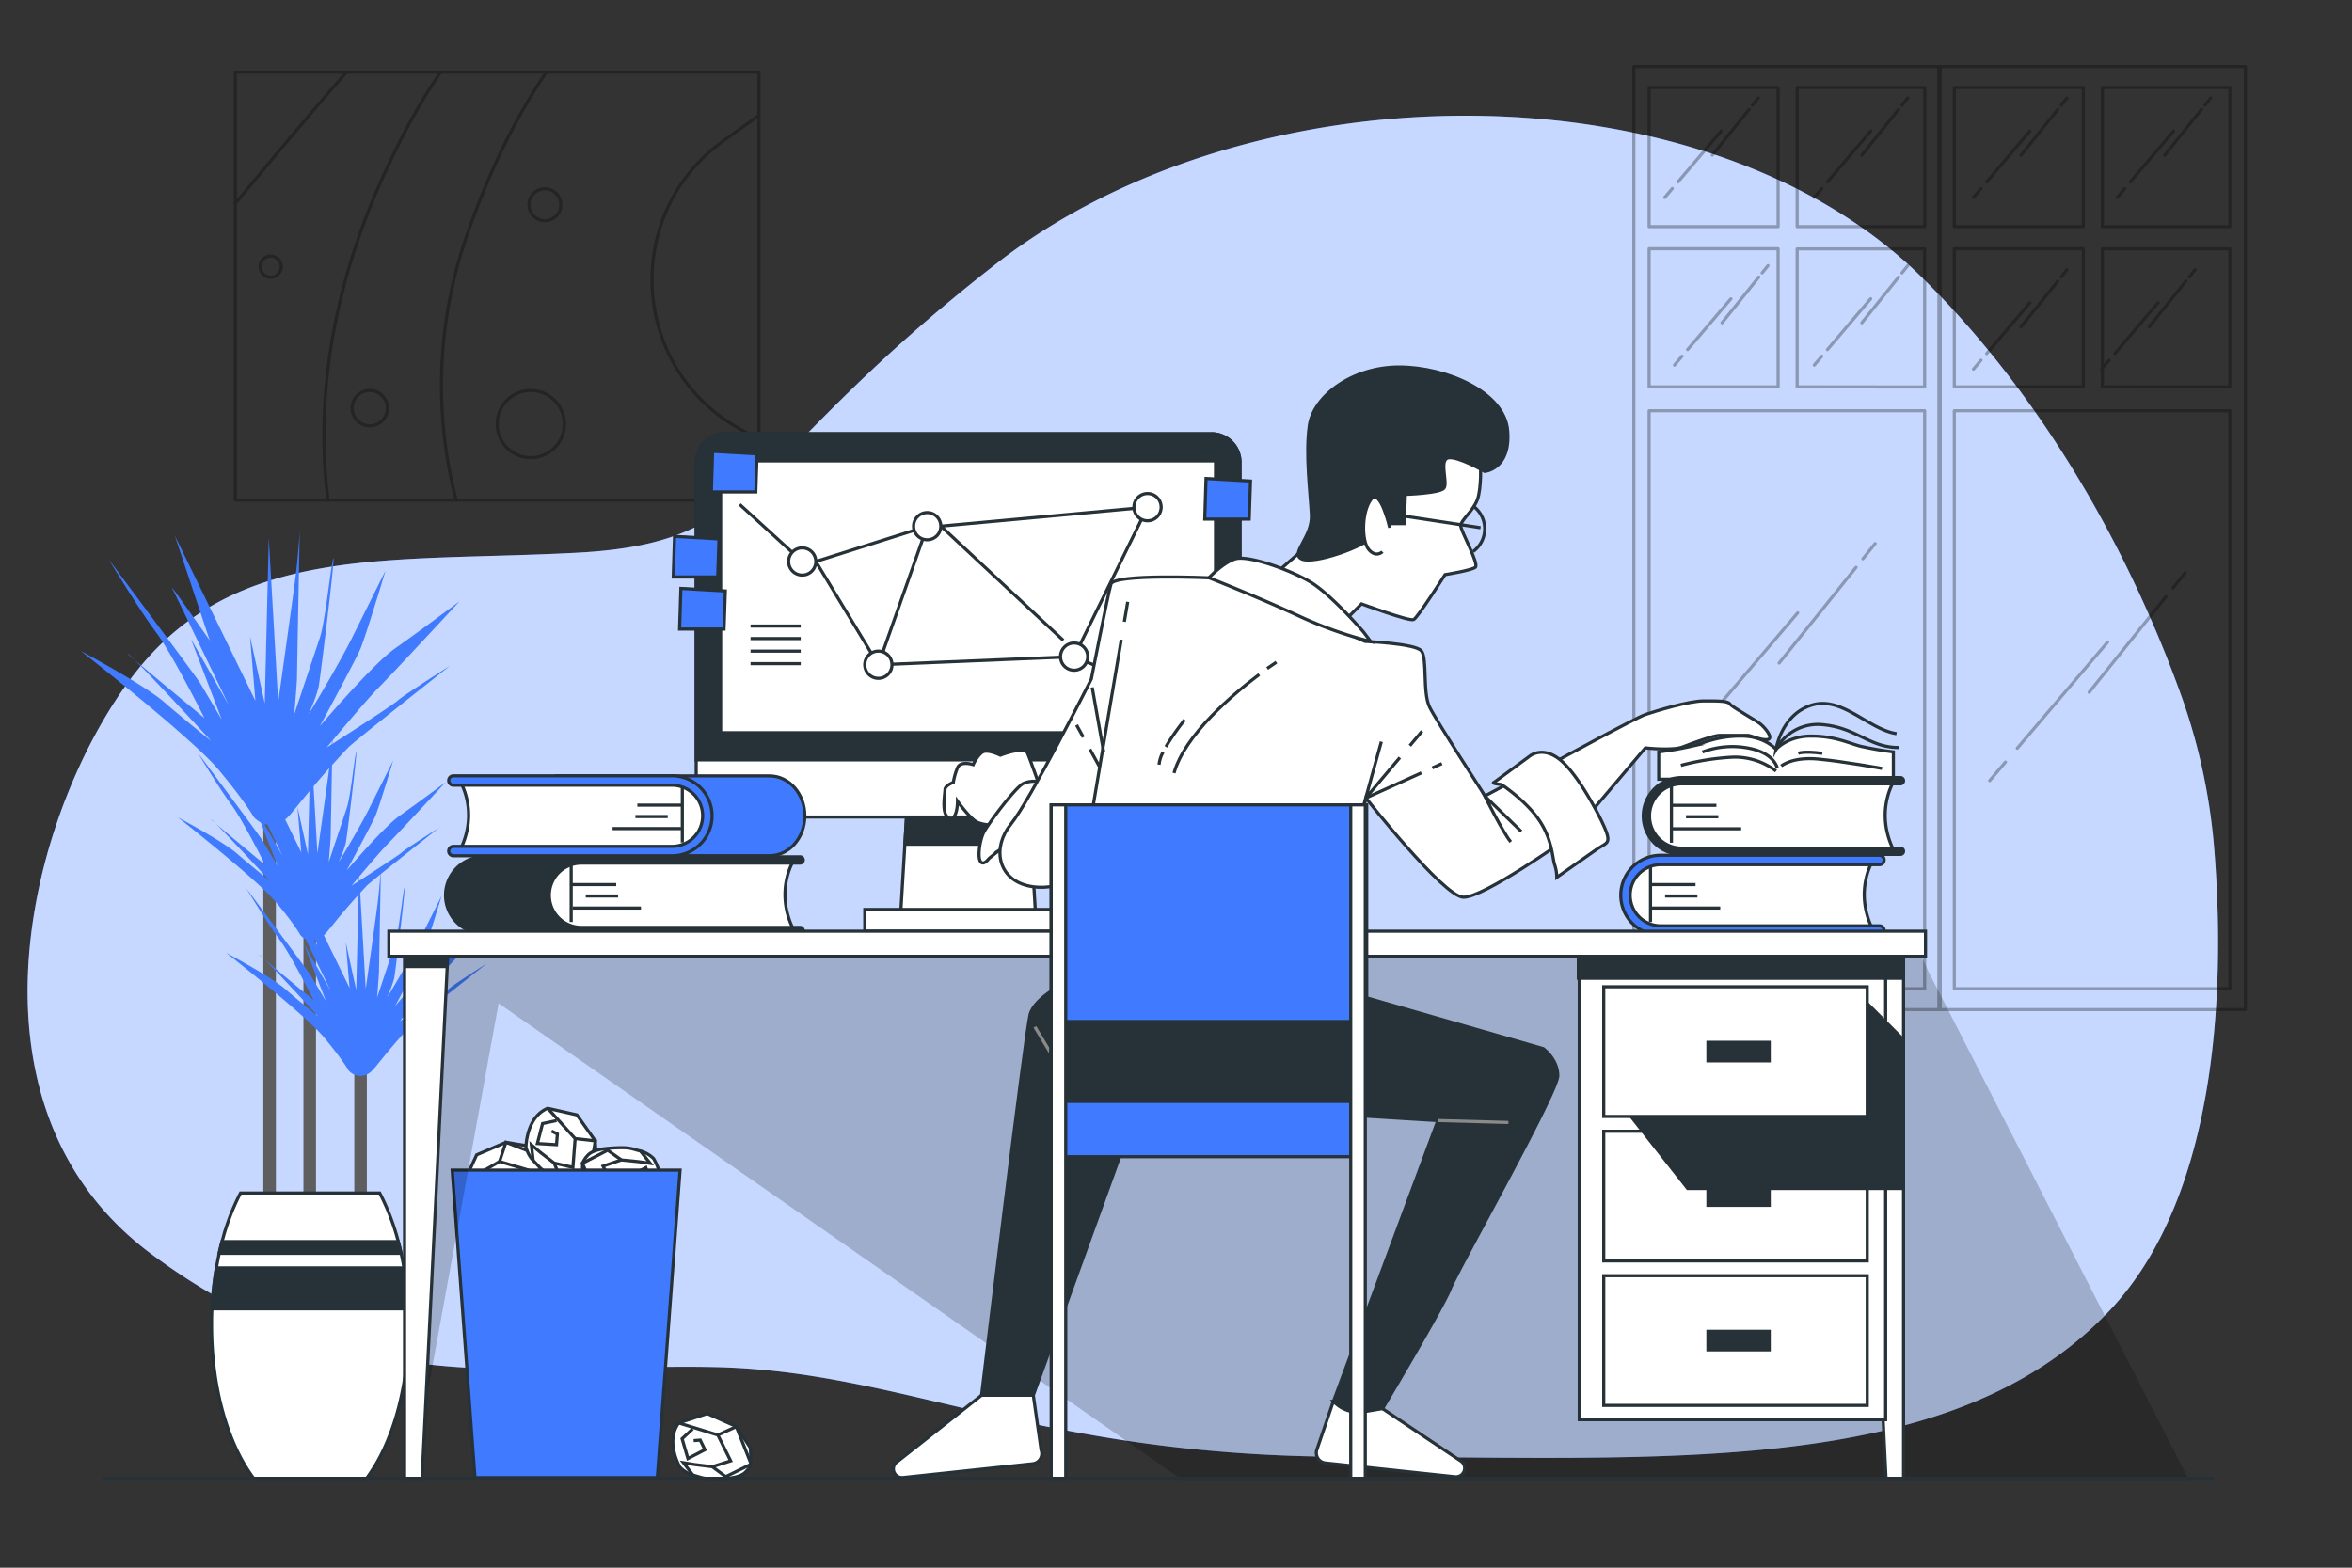 <svg xmlns="http://www.w3.org/2000/svg" viewBox="0 0 750 500"><rect x="0" y="0" width="750" height="500" fill="#333333" stroke="none"/><g id="freepik--background-simple--inject-15"><path d="M706.09,271a191,191,0,0,0-10.37-48.66c-11.18-31.38-36.17-87.87-83-134-68.83-67.86-213.37-67.86-295-4.25S244,173.11,184,176.29,74.86,173.11,42.41,215.52-15.76,352.39,48.31,400s117.92,34.85,179,36,103.25,28.63,202.56,28.63S621.56,472.08,672.69,418C709.17,379.44,709.11,308.49,706.09,271Z" style="fill:#407BFF"></path><path d="M706.09,271a191,191,0,0,0-10.37-48.66c-11.18-31.38-36.17-87.87-83-134-68.83-67.86-213.37-67.86-295-4.25S244,173.11,184,176.29,74.86,173.11,42.41,215.52-15.76,352.39,48.31,400s117.92,34.85,179,36,103.25,28.63,202.56,28.63S621.56,472.08,672.69,418C709.17,379.44,709.11,308.49,706.09,271Z" style="fill:#fff;opacity:0.7"></path></g><g id="freepik--Window--inject-15"><g style="opacity:0.3"><path d="M521,21.21V322h97.7V21.21Zm92.78,6.69V72.29H573.07V27.9ZM567,27.9V72.29H525.87V27.9ZM525.87,79.33H567v44.05H525.87Zm87.86,236H525.87V131h87.86ZM573.07,123.38v-44h40.66v44.05Z" style="fill:none;stroke:#000;stroke-linecap:round;stroke-linejoin:round"></path><path d="M618.27,21.21V322H716V21.21Zm92.79,6.69V72.29H670.39V27.9Zm-46.74,0V72.29H623.19V27.9ZM623.19,79.33h41.13v44.05H623.19Zm87.87,236H623.19V131h87.87ZM670.39,123.38v-44h40.67v44.05Z" style="fill:none;stroke:#000;stroke-linecap:round;stroke-linejoin:round"></path><line x1="591.86" y1="180.95" x2="567.33" y2="211.48" style="fill:none;stroke:#000;stroke-linecap:round;stroke-linejoin:round"></line><line x1="597.95" y1="173.37" x2="594.05" y2="178.22" style="fill:none;stroke:#000;stroke-linecap:round;stroke-linejoin:round"></line><line x1="540.66" y1="233.74" x2="535.64" y2="239.65" style="fill:none;stroke:#000;stroke-linecap:round;stroke-linejoin:round"></line><line x1="573.24" y1="195.46" x2="544.42" y2="229.32" style="fill:none;stroke:#000;stroke-linecap:round;stroke-linejoin:round"></line><line x1="690.7" y1="190.27" x2="666.17" y2="220.8" style="fill:none;stroke:#000;stroke-linecap:round;stroke-linejoin:round"></line><line x1="696.79" y1="182.69" x2="692.89" y2="187.55" style="fill:none;stroke:#000;stroke-linecap:round;stroke-linejoin:round"></line><line x1="639.5" y1="243.06" x2="634.48" y2="248.97" style="fill:none;stroke:#000;stroke-linecap:round;stroke-linejoin:round"></line><line x1="672.08" y1="204.78" x2="643.26" y2="238.65" style="fill:none;stroke:#000;stroke-linecap:round;stroke-linejoin:round"></line><line x1="702.03" y1="34.87" x2="690.29" y2="49.49" style="fill:none;stroke:#000;stroke-linecap:round;stroke-linejoin:round"></line><line x1="704.94" y1="31.25" x2="703.07" y2="33.57" style="fill:none;stroke:#000;stroke-linecap:round;stroke-linejoin:round"></line><line x1="677.52" y1="60.14" x2="675.12" y2="62.97" style="fill:none;stroke:#000;stroke-linecap:round;stroke-linejoin:round"></line><line x1="693.11" y1="41.82" x2="679.32" y2="58.03" style="fill:none;stroke:#000;stroke-linecap:round;stroke-linejoin:round"></line><line x1="656.21" y1="34.87" x2="644.47" y2="49.49" style="fill:none;stroke:#000;stroke-linecap:round;stroke-linejoin:round"></line><line x1="659.12" y1="31.25" x2="657.26" y2="33.57" style="fill:none;stroke:#000;stroke-linecap:round;stroke-linejoin:round"></line><line x1="631.7" y1="60.14" x2="629.3" y2="62.97" style="fill:none;stroke:#000;stroke-linecap:round;stroke-linejoin:round"></line><line x1="647.3" y1="41.82" x2="633.5" y2="58.03" style="fill:none;stroke:#000;stroke-linecap:round;stroke-linejoin:round"></line><line x1="656.21" y1="89.62" x2="644.47" y2="104.23" style="fill:none;stroke:#000;stroke-linecap:round;stroke-linejoin:round"></line><line x1="659.12" y1="85.99" x2="657.26" y2="88.32" style="fill:none;stroke:#000;stroke-linecap:round;stroke-linejoin:round"></line><line x1="631.7" y1="114.89" x2="629.3" y2="117.72" style="fill:none;stroke:#000;stroke-linecap:round;stroke-linejoin:round"></line><line x1="647.3" y1="96.57" x2="633.5" y2="112.78" style="fill:none;stroke:#000;stroke-linecap:round;stroke-linejoin:round"></line><line x1="697.07" y1="89.62" x2="685.33" y2="104.23" style="fill:none;stroke:#000;stroke-linecap:round;stroke-linejoin:round"></line><line x1="699.99" y1="85.99" x2="698.12" y2="88.32" style="fill:none;stroke:#000;stroke-linecap:round;stroke-linejoin:round"></line><line x1="672.57" y1="114.89" x2="670.16" y2="117.72" style="fill:none;stroke:#000;stroke-linecap:round;stroke-linejoin:round"></line><line x1="688.16" y1="96.57" x2="674.37" y2="112.78" style="fill:none;stroke:#000;stroke-linecap:round;stroke-linejoin:round"></line><line x1="605.44" y1="34.87" x2="593.7" y2="49.49" style="fill:none;stroke:#000;stroke-linecap:round;stroke-linejoin:round"></line><line x1="608.35" y1="31.25" x2="606.49" y2="33.57" style="fill:none;stroke:#000;stroke-linecap:round;stroke-linejoin:round"></line><line x1="580.93" y1="60.14" x2="578.53" y2="62.97" style="fill:none;stroke:#000;stroke-linecap:round;stroke-linejoin:round"></line><line x1="596.53" y1="41.82" x2="582.73" y2="58.03" style="fill:none;stroke:#000;stroke-linecap:round;stroke-linejoin:round"></line><line x1="605.44" y1="88.35" x2="593.7" y2="102.96" style="fill:none;stroke:#000;stroke-linecap:round;stroke-linejoin:round"></line><line x1="608.35" y1="84.72" x2="606.49" y2="87.04" style="fill:none;stroke:#000;stroke-linecap:round;stroke-linejoin:round"></line><line x1="580.93" y1="113.62" x2="578.53" y2="116.44" style="fill:none;stroke:#000;stroke-linecap:round;stroke-linejoin:round"></line><line x1="596.53" y1="95.29" x2="582.73" y2="111.5" style="fill:none;stroke:#000;stroke-linecap:round;stroke-linejoin:round"></line><line x1="560.86" y1="88.35" x2="549.12" y2="102.96" style="fill:none;stroke:#000;stroke-linecap:round;stroke-linejoin:round"></line><line x1="563.77" y1="84.72" x2="561.91" y2="87.04" style="fill:none;stroke:#000;stroke-linecap:round;stroke-linejoin:round"></line><line x1="536.35" y1="113.62" x2="533.95" y2="116.44" style="fill:none;stroke:#000;stroke-linecap:round;stroke-linejoin:round"></line><line x1="551.95" y1="95.29" x2="538.15" y2="111.5" style="fill:none;stroke:#000;stroke-linecap:round;stroke-linejoin:round"></line><line x1="557.76" y1="34.87" x2="546.02" y2="49.49" style="fill:none;stroke:#000;stroke-linecap:round;stroke-linejoin:round"></line><line x1="560.68" y1="31.25" x2="558.81" y2="33.57" style="fill:none;stroke:#000;stroke-linecap:round;stroke-linejoin:round"></line><line x1="533.26" y1="60.14" x2="530.85" y2="62.97" style="fill:none;stroke:#000;stroke-linecap:round;stroke-linejoin:round"></line><line x1="548.85" y1="41.82" x2="535.06" y2="58.03" style="fill:none;stroke:#000;stroke-linecap:round;stroke-linejoin:round"></line></g></g><g id="freepik--Picture--inject-15"><g style="opacity:0.3"><rect x="75.04" y="23" width="166.96" height="136.5" style="fill:none;stroke:#000;stroke-linecap:round;stroke-linejoin:round"></rect><circle cx="169.24" cy="135.25" r="10.72" transform="translate(-38.87 75.06) rotate(-22.5)" style="fill:none;stroke:#000;stroke-linecap:round;stroke-linejoin:round"></circle><path d="M178.83,65.3a5.08,5.08,0,1,1-5.08-5.07A5.08,5.08,0,0,1,178.83,65.3Z" style="fill:none;stroke:#000;stroke-linecap:round;stroke-linejoin:round"></path><circle cx="86.32" cy="85.05" r="3.38" style="fill:none;stroke:#000;stroke-linecap:round;stroke-linejoin:round"></circle><circle cx="117.91" cy="130.17" r="5.64" style="fill:none;stroke:#000;stroke-linecap:round;stroke-linejoin:round"></circle><path d="M242,140.15l-5.86-3.22c-35.2-19.34-38.06-68.83-5.32-92.11l11.18-8" style="fill:none;stroke:#000;stroke-linecap:round;stroke-linejoin:round"></path><path d="M145.46,159.5a145.23,145.23,0,0,1,3.65-85.09C156.94,52,165.84,35.3,174.22,23" style="fill:none;stroke:#000;stroke-linecap:round;stroke-linejoin:round"></path><path d="M104.59,159.5c-2.68-20.25-3.06-57.37,17.13-102.21,6.6-14.68,12.93-25.82,18.77-34.29" style="fill:none;stroke:#000;stroke-linecap:round;stroke-linejoin:round"></path><path d="M75,64.94C85,52.85,98.79,36.29,110.5,23" style="fill:none;stroke:#000;stroke-linecap:round;stroke-linejoin:round"></path></g></g><g id="freepik--Plant--inject-15"><line x1="98.76" y1="386.64" x2="98.76" y2="283.81" style="fill:none;stroke:#5e5e5e;stroke-miterlimit:10;stroke-width:4px"></line><line x1="85.97" y1="388.71" x2="85.97" y2="246.7" style="fill:none;stroke:#5e5e5e;stroke-miterlimit:10;stroke-width:4px"></line><line x1="114.98" y1="389.41" x2="114.98" y2="339.53" style="fill:none;stroke:#5e5e5e;stroke-miterlimit:10;stroke-width:4px"></line><path d="M81,260.7s-2.57-4.7-11.13-15S25.8,207.65,25.8,207.65s20.11,10.7,26.53,16.26,15,12.41,15,12.41-24-26.1-26.53-27.82S65.17,229,65.17,229,54.9,208.5,49.76,201.66s-15-23.11-15-23.11,27.81,37.23,29.09,39.37,6.85,11.55,6.85,11.55L60.89,203.8l12,21s-17.12-35.51-18-37.22,12,16.69,12,16.69L55.75,170.85l25.68,52.63-1.71-20.54,4.7,21.4,1.29-52.63,3,52.2s4.71-33.38,5.56-40.22,1.29-14.12,1.29-14.12-.86,45.35-.86,46.64-.86,11.55-.86,11.55L102,203.37c1.72-5.13,3.43-22.68,4.28-25.24s-4.28,39.36-4.7,41.07a49.73,49.73,0,0,1-3,8.13c-1.28,2.57,9.41-15.4,13.27-23.1L122.93,182s-6.42,21.39-8.13,25.24S102,231.61,102,231.61s16.69-19.68,24-24.82,20.54-15,20.54-15-21.39,23.1-25.67,27.38-16.69,19.25-16.69,19.25,21.4-13.69,22.68-15,16.69-11.12,16.69-11.12S112.41,236.89,111,238.45C98.54,251.72,94.26,258.14,91.7,260.7S84.85,264.55,81,260.7Z" style="fill:#407BFF"></path><path d="M95.77,298.21S94,294.88,87.9,287.62s-31.18-26.94-31.18-26.94,14.23,7.57,18.77,11.5S86.08,281,86.08,281s-17-18.46-18.76-19.67,17.25,14.53,17.25,14.53-7.27-14.53-10.9-19.37S63.08,240.1,63.08,240.1,82.75,266.43,83.66,268s4.84,8.17,4.84,8.17l-7-18.16L90,272.79S77.91,247.67,77.3,246.46s8.48,11.8,8.48,11.8l-7.87-23.6,18.16,37.22-1.21-14.53,3.33,15.14.9-37.23,2.12,36.92s3.33-23.6,3.94-28.44.91-10,.91-10-.61,32.08-.61,33-.61,8.17-.61,8.17l5.75-17.25c1.22-3.63,2.43-16,3-17.86s-3,27.84-3.33,29.06a34.4,34.4,0,0,1-2.12,5.75c-.9,1.81,6.66-10.9,9.39-16.35l7.86-15.73s-4.54,15.13-5.75,17.85-9.08,17.25-9.08,17.25,11.81-13.92,17-17.55,14.53-10.59,14.53-10.59-15.13,16.34-18.16,19.37-11.8,13.61-11.8,13.61,15.13-9.68,16-10.59S140,264,140,264s-22,17.36-23,18.46c-8.78,9.39-11.8,13.93-13.62,15.74A5,5,0,0,1,95.77,298.21Z" style="fill:#407BFF"></path><path d="M111.17,341.43s-1.82-3.33-7.87-10.6S72.13,303.9,72.13,303.9s14.22,7.56,18.76,11.5,10.59,8.78,10.59,8.78S84.54,305.71,82.72,304.5,100,319,100,319s-7.26-14.53-10.89-19.37-10.6-16.34-10.6-16.34,19.67,26.33,20.58,27.84,4.84,8.17,4.84,8.17l-7-18.16L105.42,316s-12.11-25.12-12.71-26.33,8.47,11.81,8.47,11.81l-7.87-23.61,18.16,37.23-1.21-14.53,3.33,15.13.91-37.22,2.12,36.92S120,291.79,120.55,287s.91-10,.91-10-.61,32.08-.61,33-.6,8.17-.6,8.17L126,300.87c1.21-3.63,2.42-16,3-17.85s-3,27.84-3.32,29.05a36.28,36.28,0,0,1-2.12,5.75c-.91,1.82,6.66-10.89,9.38-16.34s7.87-15.74,7.87-15.74-4.54,15.13-5.75,17.86S126,320.85,126,320.85s11.8-13.92,16.95-17.56,14.52-10.59,14.52-10.59S142.34,309,139.31,312.07s-11.8,13.62-11.8,13.62,15.13-9.69,16-10.59,11.8-7.87,11.8-7.87-22,17.35-23,18.46c-8.77,9.38-11.8,13.92-13.62,15.74A5,5,0,0,1,111.17,341.43Z" style="fill:#407BFF"></path><path d="M130.32,422.69c0,20.2-5.31,38-13.43,48.81h-36c-8.11-10.77-13.43-28.61-13.43-48.81,0-1.77,0-3.52.12-5.24A107.75,107.75,0,0,1,69,404.4c.27-1.58.57-3.14.91-4.66.28-1.27.57-2.5.9-3.73A73.13,73.13,0,0,1,76.7,380.5h44.38A73.67,73.67,0,0,1,127,396c.33,1.23.63,2.46.91,3.73.33,1.52.63,3.08.9,4.66a107.75,107.75,0,0,1,1.39,13.05C130.28,419.17,130.32,420.92,130.32,422.69Z" style="fill:#fff;stroke:#263238;stroke-miterlimit:10"></path><path d="M127,396H70.77c-.33,1.23-.62,2.46-.9,3.73h58C127.63,398.47,127.33,397.24,127,396Zm1.81,8.39H69a107.75,107.75,0,0,0-1.39,13.05H130.2A107.75,107.75,0,0,0,128.81,404.4Z" style="fill:#263238;stroke:#263238;stroke-miterlimit:10"></path></g><g id="freepik--trash-bin--inject-15"><path d="M148,377l4-8.67,9.33-4,8,1.34,4,3.33a8,8,0,0,1,.67,3.33c0,2-2,4.67-2,4.67a51,51,0,0,1-4,4.67c-2,2-2.67,2-4.67,3.33a9.55,9.55,0,0,1-4.66,1.33S149.33,384.33,148,377Z" style="fill:#fff;stroke:#263238;stroke-miterlimit:10"></path><polyline points="148 377 159.29 370.46 168.12 373.08 165.5 378.64 161.25 382.24 158.31 384.53 163.33 385" style="fill:none;stroke:#263238;stroke-miterlimit:10"></polyline><polyline points="159.29 370.46 161.33 364.33 173.33 369 170.74 377.66 165.5 378.64" style="fill:none;stroke:#263238;stroke-miterlimit:10"></polyline><polyline points="152.41 375.04 152.41 379.63 158.31 382.57 159.94 376.68 156.67 375.7 155.36 377.33" style="fill:none;stroke:#263238;stroke-miterlimit:10"></polyline><path d="M174.65,353.48l9.31,2.1,5.86,8.29.37,8.1-2.42,4.61a8.17,8.17,0,0,1-3.12,1.35c-2,.42-5-1-5-1a50.73,50.73,0,0,1-5.4-2.94c-2.38-1.54-2.52-2.19-4.24-3.86a9.6,9.6,0,0,1-2.28-4.29S167.76,356.31,174.65,353.48Z" style="fill:#fff;stroke:#263238;stroke-miterlimit:10"></path><polyline points="174.65 353.48 183.4 363.15 182.69 372.34 176.7 370.94 172.29 367.53 169.44 365.13 170.03 370.14" style="fill:none;stroke:#263238;stroke-miterlimit:10"></polyline><polyline points="183.4 363.15 189.82 363.87 187.77 376.58 178.76 375.86 176.7 370.94" style="fill:none;stroke:#263238;stroke-miterlimit:10"></polyline><polyline points="177.49 357.39 173.01 358.34 171.36 364.72 177.46 365.09 177.74 361.68 175.86 360.75" style="fill:none;stroke:#263238;stroke-miterlimit:10"></polyline><path d="M216.44,453.84l9.07-3,9.28,4.13,4.46,6.77.28,5.2a8.13,8.13,0,0,1-2,2.76c-1.46,1.36-4.78,1.7-4.78,1.7a50.36,50.36,0,0,1-6.14.24c-2.83-.11-3.28-.59-5.62-1.16a9.62,9.62,0,0,1-4.15-2.51S212,459.8,216.44,453.84Z" style="fill:#fff;stroke:#263238;stroke-miterlimit:10"></path><polyline points="216.44 453.84 228.9 457.68 232.99 465.94 227.13 467.8 221.6 467.12 217.92 466.52 220.99 470.52" style="fill:none;stroke:#263238;stroke-miterlimit:10"></polyline><polyline points="228.9 457.68 234.79 455.01 239.53 466.98 231.41 470.97 227.13 467.8" style="fill:none;stroke:#263238;stroke-miterlimit:10"></polyline><polyline points="220.87 455.75 217.51 458.86 219.36 465.19 224.79 462.38 223.28 459.31 221.19 459.47" style="fill:none;stroke:#263238;stroke-miterlimit:10"></polyline><path d="M209.09,383.69l-9,3.14-9.36-3.94-4.59-6.69-.38-5.19a8.1,8.1,0,0,1,1.93-2.79c1.44-1.39,4.75-1.8,4.75-1.8a50.56,50.56,0,0,1,6.14-.37c2.83.05,3.29.53,5.64,1.05a9.58,9.58,0,0,1,4.2,2.43S213.44,377.63,209.09,383.69Z" style="fill:#fff;stroke:#263238;stroke-miterlimit:10"></path><polyline points="209.09 383.69 196.54 380.1 192.29 371.93 198.12 369.95 203.66 370.51 207.35 371.04 204.2 367.1" style="fill:none;stroke:#263238;stroke-miterlimit:10"></polyline><polyline points="196.54 380.1 190.71 382.89 185.74 371.01 193.77 366.86 198.12 369.95" style="fill:none;stroke:#263238;stroke-miterlimit:10"></polyline><polyline points="204.61 381.87 207.91 378.69 205.94 372.4 200.56 375.31 202.13 378.35 204.22 378.16" style="fill:none;stroke:#263238;stroke-miterlimit:10"></polyline><polygon points="216.86 373.2 144.19 373.2 151.46 471.29 209.59 471.29 216.86 373.2" style="fill:#407BFF;stroke:#263238;stroke-miterlimit:10"></polygon></g><g id="freepik--Device--inject-15"><polygon points="330.38 294.39 287.03 294.39 288.54 269.25 289.63 251.05 327.77 251.05 328.87 269.25 330.38 294.39" style="fill:#fff;stroke:#263238;stroke-miterlimit:10"></polygon><polygon points="328.87 269.25 288.54 269.25 289.63 251.05 327.77 251.05 328.87 269.25" style="fill:#263238;stroke:#263238;stroke-miterlimit:10"></polygon><rect x="275.76" y="290.06" width="65.89" height="6.94" style="fill:#fff;stroke:#263238;stroke-miterlimit:10"></rect><path d="M231.1,138.33H386.3a9.1,9.1,0,0,1,9.1,9.1V252.78a7.8,7.8,0,0,1-7.8,7.8H229.8a7.8,7.8,0,0,1-7.8-7.8V147.44A9.1,9.1,0,0,1,231.1,138.33Z" style="fill:#fff;stroke:#263238;stroke-miterlimit:10"></path><path d="M231.1,138.33H386.3a9.1,9.1,0,0,1,9.1,9.1v94.94a0,0,0,0,1,0,0H222a0,0,0,0,1,0,0V147.44A9.1,9.1,0,0,1,231.1,138.33Z" style="fill:#263238;stroke:#263238;stroke-miterlimit:10"></path><rect x="229.8" y="147" width="157.8" height="86.7" style="fill:#fff;stroke:#263238;stroke-miterlimit:10"></rect><line x1="239.33" y1="199.67" x2="255.33" y2="199.67" style="fill:none;stroke:#263238;stroke-miterlimit:10"></line><line x1="239.33" y1="203.67" x2="255.33" y2="203.67" style="fill:none;stroke:#263238;stroke-miterlimit:10"></line><line x1="239.33" y1="207.67" x2="255.33" y2="207.67" style="fill:none;stroke:#263238;stroke-miterlimit:10"></line><line x1="239.33" y1="211.67" x2="255.33" y2="211.67" style="fill:none;stroke:#263238;stroke-miterlimit:10"></line><line x1="255.81" y1="179.08" x2="235.87" y2="160.88" style="fill:none;stroke:#263238;stroke-miterlimit:10"></line><polyline points="280.09 212.03 260.15 179.08 295.7 167.81 280.09 212.03 342.52 209.43 365.93 161.74 300.03 167.81 339.05 204.23" style="fill:none;stroke:#263238;stroke-miterlimit:10"></polyline><line x1="342.52" y1="209.43" x2="377.2" y2="224.17" style="fill:none;stroke:#263238;stroke-miterlimit:10"></line><path d="M260.15,179.08a4.34,4.34,0,1,1-4.34-4.33A4.34,4.34,0,0,1,260.15,179.08Z" style="fill:#fff;stroke:#263238;stroke-miterlimit:10"></path><path d="M346.85,209.43a4.34,4.34,0,1,1-4.33-4.34A4.34,4.34,0,0,1,346.85,209.43Z" style="fill:#fff;stroke:#263238;stroke-miterlimit:10"></path><path d="M300,167.81a4.34,4.34,0,1,1-4.33-4.33A4.33,4.33,0,0,1,300,167.81Z" style="fill:#fff;stroke:#263238;stroke-miterlimit:10"></path><path d="M370.26,161.74a4.34,4.34,0,1,1-4.33-4.33A4.33,4.33,0,0,1,370.26,161.74Z" style="fill:#fff;stroke:#263238;stroke-miterlimit:10"></path><path d="M284.43,212a4.34,4.34,0,1,1-4.34-4.33A4.34,4.34,0,0,1,284.43,212Z" style="fill:#fff;stroke:#263238;stroke-miterlimit:10"></path><polygon points="227.24 143.94 226.84 156.9 241.01 156.9 241.41 144.75 227.24 143.94" style="fill:#407BFF;stroke:#263238;stroke-miterlimit:10"></polygon><polygon points="384.57 152.61 384.17 165.56 398.34 165.56 398.75 153.42 384.57 152.61" style="fill:#407BFF;stroke:#263238;stroke-miterlimit:10"></polygon><polygon points="215.09 171.07 214.69 184.03 228.86 184.03 229.26 171.88 215.09 171.07" style="fill:#407BFF;stroke:#263238;stroke-miterlimit:10"></polygon><polygon points="217.12 187.67 216.71 200.63 230.88 200.63 231.29 188.48 217.12 187.67" style="fill:#407BFF;stroke:#263238;stroke-miterlimit:10"></polygon></g><g id="freepik--Books--inject-15"><path d="M222.08,274.28H154.33a11.25,11.25,0,0,0,0,22.5h67.75C215.66,284.13,222.08,274.28,222.08,274.28Z" style="fill:#263238;stroke:#263238;stroke-miterlimit:10;stroke-width:3px"></path><path d="M253.17,274.28H185.42a11.25,11.25,0,1,0,0,22.5h67.75C246.74,284.13,253.17,274.28,253.17,274.28Z" style="fill:#fff;stroke:#263238;stroke-miterlimit:10"></path><path d="M255.14,298.28H185.42a12.75,12.75,0,1,1,0-25.5h69.72a1.5,1.5,0,0,1,0,3H185.42a9.75,9.75,0,1,0,0,19.5h69.72a1.5,1.5,0,0,1,0,3Z" style="fill:#263238"></path><line x1="182.14" y1="276.06" x2="182.14" y2="294.06" style="fill:none;stroke:#263238;stroke-miterlimit:10"></line><line x1="182.14" y1="282.13" x2="196.5" y2="282.13" style="fill:none;stroke:#263238;stroke-miterlimit:10"></line><line x1="186.79" y1="285.77" x2="197.11" y2="285.77" style="fill:none;stroke:#263238;stroke-miterlimit:10"></line><line x1="182.55" y1="289.61" x2="204.39" y2="289.61" style="fill:none;stroke:#263238;stroke-miterlimit:10"></line><path d="M177.64,247.47h67.75c6.22,0,11.25,5.7,11.25,12.72s-5,12.73-11.25,12.73H177.64C184.07,258.61,177.64,247.47,177.64,247.47Z" style="fill:#407BFF;stroke:#263238;stroke-miterlimit:10"></path><path d="M146.56,248.94h67.75a11.25,11.25,0,0,1,0,22.5H146.56C153,258.8,146.56,248.94,146.56,248.94Z" style="fill:#fff;stroke:#263238;stroke-miterlimit:10"></path><path d="M144.58,272.94h69.73a12.75,12.75,0,0,0,0-25.5H144.58a1.5,1.5,0,1,0,0,3h69.73a9.75,9.75,0,0,1,0,19.5H144.58a1.5,1.5,0,1,0,0,3Z" style="fill:#407BFF;stroke:#263238;stroke-miterlimit:10"></path><line x1="217.58" y1="250.73" x2="217.58" y2="268.72" style="fill:none;stroke:#263238;stroke-miterlimit:10"></line><line x1="217.58" y1="256.79" x2="203.23" y2="256.79" style="fill:none;stroke:#263238;stroke-miterlimit:10"></line><line x1="212.93" y1="260.43" x2="202.62" y2="260.43" style="fill:none;stroke:#263238;stroke-miterlimit:10"></line><line x1="217.18" y1="264.27" x2="195.34" y2="264.27" style="fill:none;stroke:#263238;stroke-miterlimit:10"></line><path d="M593.24,238c-3.85-1-8.09-3.23-15.78-3.23-6.65,0-10.27,3.33-11.12,4.22-.85-.89-4.47-4.22-11.12-4.22-7.68,0-11.93,2.22-15.77,3.23a103.48,103.48,0,0,1-10.52,1.82v8.7h74.82v-8.7A103,103,0,0,1,593.24,238Z" style="fill:#fff;stroke:#263238;stroke-miterlimit:10"></path><path d="M566.34,245.93a21.66,21.66,0,0,0-13.55-4.45A80,80,0,0,0,536,244.11" style="fill:none;stroke:#263238;stroke-miterlimit:10"></path><path d="M568,244.31s3.44-3,11.73-2.22,20.42,3,20.42,3" style="fill:none;stroke:#263238;stroke-miterlimit:10"></path><path d="M573.42,240.27s1.62-.81,7.68,0" style="fill:none;stroke:#263238;stroke-miterlimit:10"></path><path d="M566.75,245.12s-.61-4.45-8.09-6.27a27.15,27.15,0,0,0-15.78,1" style="fill:none;stroke:#263238;stroke-miterlimit:10"></path><path d="M604.76,234c-9.1-1.42-17.39-12.14-27.09-9.1S566.34,239,566.34,239a15.1,15.1,0,0,1,15-7.86c10.71,1,14.76,7.28,24.06,7.28" style="fill:none;stroke:#263238;stroke-miterlimit:10"></path><path d="M604,249H536.25a11.25,11.25,0,0,0,0,22.5H604C597.58,258.85,604,249,604,249Z" style="fill:#fff;stroke:#263238;stroke-miterlimit:10"></path><path d="M606,273H536.25a12.75,12.75,0,0,1,0-25.5H606a1.5,1.5,0,0,1,0,3H536.25a9.75,9.75,0,0,0,0,19.5H606a1.5,1.5,0,0,1,0,3Z" style="fill:#263238"></path><line x1="532.98" y1="250.78" x2="532.98" y2="268.78" style="fill:none;stroke:#263238;stroke-miterlimit:10"></line><line x1="532.98" y1="256.85" x2="547.33" y2="256.85" style="fill:none;stroke:#263238;stroke-miterlimit:10"></line><line x1="537.63" y1="260.49" x2="547.94" y2="260.49" style="fill:none;stroke:#263238;stroke-miterlimit:10"></line><line x1="533.38" y1="264.33" x2="555.22" y2="264.33" style="fill:none;stroke:#263238;stroke-miterlimit:10"></line><path d="M597.33,274.28H529.58a11.25,11.25,0,0,0,0,22.5h67.75C590.91,284.13,597.33,274.28,597.33,274.28Z" style="fill:#fff;stroke:#263238;stroke-miterlimit:10"></path><path d="M599.31,298.28H529.58a12.75,12.75,0,0,1,0-25.5h69.73a1.5,1.5,0,0,1,0,3H529.58a9.75,9.75,0,0,0,0,19.5h69.73a1.5,1.5,0,0,1,0,3Z" style="fill:#407BFF;stroke:#263238;stroke-miterlimit:10"></path><line x1="526.31" y1="276.06" x2="526.31" y2="294.06" style="fill:none;stroke:#263238;stroke-miterlimit:10"></line><line x1="526.31" y1="282.13" x2="540.67" y2="282.13" style="fill:none;stroke:#263238;stroke-miterlimit:10"></line><line x1="530.96" y1="285.77" x2="541.27" y2="285.77" style="fill:none;stroke:#263238;stroke-miterlimit:10"></line><line x1="526.71" y1="289.61" x2="548.55" y2="289.61" style="fill:none;stroke:#263238;stroke-miterlimit:10"></line></g><g id="freepik--Desk--inject-15"><polygon points="615 309.99 612.1 303.65 606.37 303.65 596.22 303.65 135.83 303.65 132 468 159 320 377 472 607 472 615 472 698 472 615 309.99" style="opacity:0.2"></polygon><polygon points="601.41 471.5 607 471.5 607 300.38 593 300.38 601.41 471.5" style="fill:#fff;stroke:#263238;stroke-miterlimit:10"></polygon><polygon points="134.59 471.5 129 471.5 129 300.38 143 300.38 134.59 471.5" style="fill:#fff;stroke:#263238;stroke-miterlimit:10"></polygon><rect x="128.84" y="303.76" width="13.98" height="5.01" style="fill:#263238"></rect><rect x="503.59" y="299.08" width="97.7" height="153.72" style="fill:#fff;stroke:#263238;stroke-miterlimit:10"></rect><rect x="503.3" y="303.65" width="103.7" height="8.36" style="fill:#263238;stroke:#263238;stroke-miterlimit:10"></rect><rect x="124" y="297" width="490" height="8" style="fill:#fff;stroke:#263238;stroke-miterlimit:10"></rect><rect x="511.4" y="360.8" width="84.02" height="41.36" style="fill:#fff;stroke:#263238;stroke-miterlimit:10"></rect><rect x="544.62" y="378.52" width="19.54" height="5.91" style="fill:#263238;stroke:#263238;stroke-miterlimit:10"></rect><rect x="511.4" y="406.88" width="84.02" height="41.36" style="fill:#fff;stroke:#263238;stroke-miterlimit:10"></rect><rect x="544.62" y="424.61" width="19.54" height="5.91" style="fill:#263238;stroke:#263238;stroke-miterlimit:10"></rect><polygon points="520.23 356.26 538.17 379.06 606.58 379.06 606.58 331.21 594.62 319.25 520.23 356.26" style="fill:#263238;stroke:#263238;stroke-miterlimit:10"></polygon><rect x="511.4" y="314.72" width="84.02" height="41.36" style="fill:#fff;stroke:#263238;stroke-miterlimit:10"></rect><rect x="544.62" y="332.44" width="19.54" height="5.91" style="fill:#263238;stroke:#263238;stroke-miterlimit:10"></rect></g><g id="freepik--Character--inject-15"><path d="M440.82,449.25l24.86,16.64a2.77,2.77,0,0,1,1.36,2.38h0A2.76,2.76,0,0,1,464,471l-41.37-4.4a3.22,3.22,0,0,1-2.66-4.39l5.22-15.31Z" style="fill:#fff;stroke:#263238;stroke-miterlimit:10"></path><path d="M313,445l-26.76,21.11a2.79,2.79,0,0,0-1.36,2.39h0a2.77,2.77,0,0,0,3.06,2.75l41.37-4.4a3.24,3.24,0,0,0,2.67-4.39L329.5,445Z" style="fill:#fff;stroke:#263238;stroke-miterlimit:10"></path><path d="M331.64,251.2s-3-8.66-4-11-8.65.67-8.65.67-4-2-5.66-1-3,4-3,4-4-1.33-5,1a20.7,20.7,0,0,0-1.33,4.66s-2.67,1-2.67,2.33-1.33,8,1.34,9,2.66-5.33,2.66-5.33,3.33,4.66,5.66,6.33,8.32,1.33,8.32,1.33Z" style="fill:#fff;stroke:#263238;stroke-miterlimit:10"></path><path d="M332,249.53a8.19,8.19,0,0,0-5.66.34c-2.66,1.33-11.32,13-12.65,15.64s-2,8-1,9.32,2.66-1,2.66-1,2-1.66,3.33-2.66a24.61,24.61,0,0,1,8.66-3.33c3.66-.66,11-12.65,11-12.65l-.66-2.66Z" style="fill:#fff;stroke:#263238;stroke-miterlimit:10"></path><path d="M496.07,242.88s25.63-14,28.63-15,13.65-4.33,18.64-4.33,7.65,0,8.32,1,8,5,9.65,6.32,4.33,4.66,2.33,5-5.32-1.34-6.32-1.34h-9c-1.66,0-8.32,2.33-11.65,3.67s-12,.33-12,.33l-18.64,22Z" style="fill:#fff;stroke:#263238;stroke-miterlimit:10"></path><path d="M340.5,313s-10.5,5-12,10.5S313,445,313,445h16.5l36-99.5S354,309.5,340.5,313Z" style="fill:#263238;stroke:#263238;stroke-miterlimit:10"></path><line x1="334.96" y1="335.75" x2="330" y2="327.5" style="fill:none;stroke:#8a8a8a;stroke-miterlimit:10"></line><path d="M341.29,299.46S335,331.75,335,335.75s9.32,12.64,14.32,14,109.18,7.65,109.18,7.65l-33.29,89.54a10.87,10.87,0,0,0,9.65,3.33l6-1S460.12,417,462.45,411s34.29-62.58,34.29-67.9-4.66-8.66-4.66-8.66l-70.57-20.3-4.33-2Z" style="fill:#263238;stroke:#263238;stroke-miterlimit:10"></path><line x1="458.46" y1="357.38" x2="481" y2="358" style="fill:none;stroke:#8a8a8a;stroke-miterlimit:10"></line><path d="M385.56,184.29s-30.29-1.33-31.29,2S348,216.58,348,216.58s-19.64,38.94-25.64,46.27-4.32,17.31,5.33,19.64,17.31-4,17.31-4-6.32,19-4.66,22.3,33.29,11.66,50.26,13,26.63,1,29.3-1.33,6-28,8-31.29,7.66-26.63,7.66-26.63,24.63,31.29,31,31.62,32.95-18.64,32.95-18.64-4.33-10-8-14.32-9.32-4-9.32-4l-8.65,4.66s-15.32-23.63-17.65-28.29-.66-15.65-2.66-18-18-3-18-3l-47.27-21Z" style="fill:#fff;stroke:#263238;stroke-miterlimit:10"></path><path d="M401.53,215.12c-8.38,6.3-23.74,19.23-27.17,31.45" style="fill:none;stroke:#263238;stroke-miterlimit:10"></path><path d="M407,211.2s-1.11.74-2.93,2" style="fill:none;stroke:#263238;stroke-miterlimit:10"></path><path d="M370.88,239.89a10,10,0,0,0-1.28,4" style="fill:none;stroke:#263238;stroke-miterlimit:10"></path><path d="M377.76,229.57a82.28,82.28,0,0,0-6,8.62" style="fill:none;stroke:#263238;stroke-miterlimit:10"></path><path d="M472.11,148s.33,7.65-1,11.32-5.33,6.65-5.33,8.32,6,12.31,4.66,13.31-9.65,2.33-9.65,2.33-8.66,13.65-10,14.32-16.64-5-16.64-5l-4,4L405.53,184l10.65-9.32s7.66-10,7-20.31-3-19.3,9.66-25.29,27-1.67,34.95,5.65S472.11,148,472.11,148Z" style="fill:#fff;stroke:#263238;stroke-miterlimit:10"></path><path d="M441.81,167h6l.33-9.32s11-.33,12.31-2-1.66-9,1.34-9.65,11.65,4.33,11.65,4.33,8.32-.67,7.32-13-19.64-20.31-34.62-20.31-27.29,9.32-28.62,18.64.33,21.64.66,28.63-7,12.32-3,14,20-4,22.64-7.32S441.81,167,441.81,167Z" style="fill:#263238;stroke:#263238;stroke-miterlimit:10"></path><path d="M443.15,168.31s-3-13-6-9-3,13.31-.66,16,4.33.67,4.33.67" style="fill:#fff;stroke:#263238;stroke-miterlimit:10"></path><line x1="441.48" y1="163.65" x2="472.11" y2="168.31" style="fill:none;stroke:#263238;stroke-miterlimit:10"></line><path d="M469.74,175.92a9,9,0,0,0,.2-14.39" style="fill:none;stroke:#263238;stroke-miterlimit:10"></path><path d="M434.82,201.6s-10.31-12-17-16-20-8.65-24-7.32-8.32,6-8.32,6,15.31,6,28.29,12a130.37,130.37,0,0,0,23.3,8.33Z" style="fill:#fff;stroke:#263238;stroke-miterlimit:10"></path><line x1="358.52" y1="198.31" x2="359.6" y2="191.95" style="fill:#fff;stroke:#263238;stroke-miterlimit:10"></line><line x1="344.95" y1="278.49" x2="357.55" y2="204.01" style="fill:#fff;stroke:#263238;stroke-miterlimit:10"></line><line x1="351.94" y1="239.88" x2="348.28" y2="219.24" style="fill:none;stroke:#263238;stroke-miterlimit:10"></line><line x1="345.43" y1="235.12" x2="343.29" y2="231.23" style="fill:none;stroke:#263238;stroke-miterlimit:10"></line><line x1="350.61" y1="244.54" x2="347.55" y2="238.98" style="fill:none;stroke:#263238;stroke-miterlimit:10"></line><line x1="449.57" y1="237.84" x2="453.46" y2="233.22" style="fill:none;stroke:#263238;stroke-miterlimit:10"></line><polyline points="440.48 236.55 435.49 254.53 446.38 241.62" style="fill:none;stroke:#263238;stroke-miterlimit:10"></polyline><line x1="456.74" y1="244.92" x2="459.79" y2="243.54" style="fill:none;stroke:#263238;stroke-miterlimit:10"></line><line x1="435.49" y1="254.53" x2="453.25" y2="246.5" style="fill:none;stroke:#263238;stroke-miterlimit:10"></line><path d="M481.76,268.51c-2.33-2.67-8.32-14.65-8.32-14.65l11.65,11.32" style="fill:none;stroke:#263238;stroke-miterlimit:10"></path><path d="M478.76,250.2s7.66,5,12,11.32,4.32,12.65,5,14.31a12.92,12.92,0,0,1,.66,4l12.32-8.65c3.33-2.33,4.66-2,3.66-5.33s-8.32-17.64-14.31-23-10.32-1.67-10.32-1.67l-11.32,8.32S475.1,249.87,478.76,250.2Z" style="fill:#fff;stroke:#263238;stroke-miterlimit:10"></path><rect x="335.2" y="256.71" width="100.62" height="69.09" style="fill:#407BFF;stroke:#263238;stroke-miterlimit:10"></rect><rect x="339.38" y="351.3" width="91.34" height="17.62" style="fill:#407BFF;stroke:#263238;stroke-miterlimit:10"></rect><rect x="335.2" y="256.71" width="4.64" height="214.79" style="fill:#fff;stroke:#263238;stroke-miterlimit:10"></rect><rect x="430.72" y="256.71" width="4.64" height="214.79" style="fill:#fff;stroke:#263238;stroke-miterlimit:10"></rect></g><g id="freepik--Floor--inject-15"><line x1="33" y1="471.5" x2="706" y2="471.5" style="fill:none;stroke:#263238;stroke-miterlimit:10"></line></g></svg>